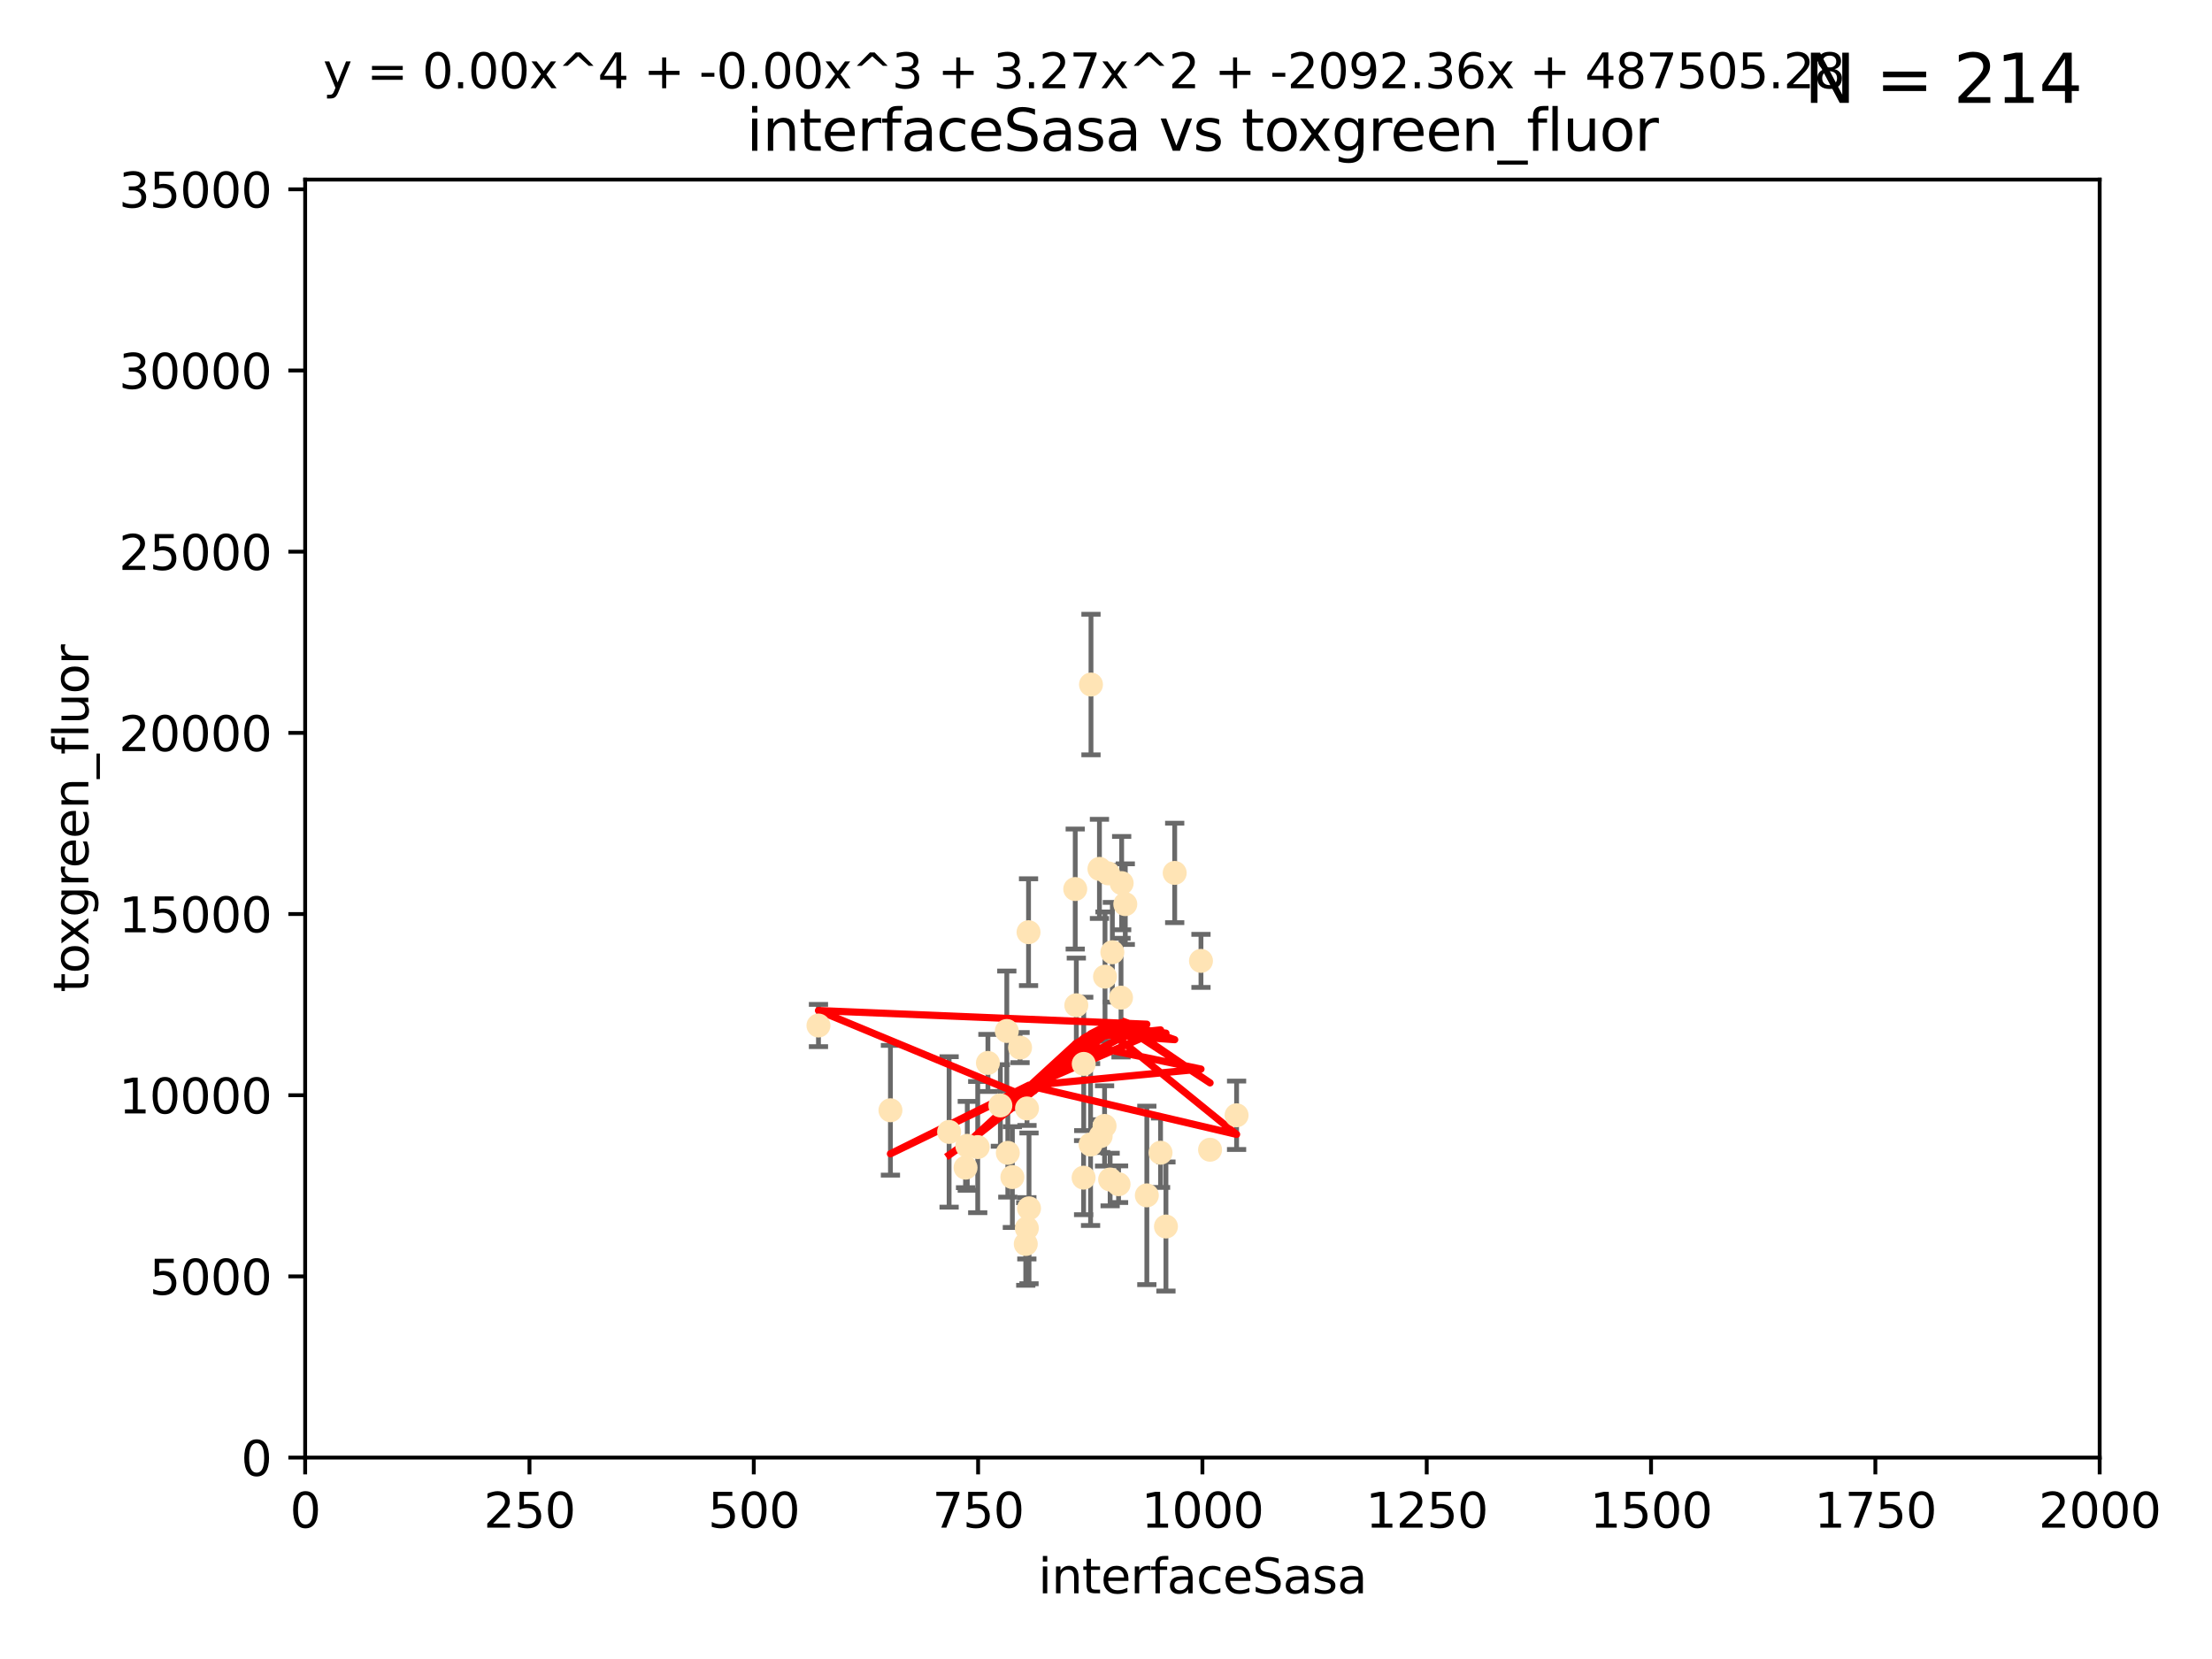 <?xml version="1.0" encoding="utf-8" standalone="no"?>
<!DOCTYPE svg PUBLIC "-//W3C//DTD SVG 1.1//EN"
  "http://www.w3.org/Graphics/SVG/1.1/DTD/svg11.dtd">
<svg xmlns:xlink="http://www.w3.org/1999/xlink" width="460.8pt" height="345.6pt" viewBox="0 0 460.8 345.6" xmlns="http://www.w3.org/2000/svg" version="1.1">
 <defs>
  <style type="text/css">*{stroke-linejoin: round; stroke-linecap: butt}</style>
 </defs>
 <g id="figure_1">
  <g id="patch_1">
   <path d="M 0 345.6 
L 460.8 345.6 
L 460.8 0 
L 0 0 
z
" style="fill: #ffffff"/>
  </g>
  <g id="axes_1">
   <g id="patch_2">
    <path d="M 63.571 303.64 
L 437.4 303.64 
L 437.4 37.411 
L 63.571 37.411 
z
" style="fill: #ffffff"/>
   </g>
   <g id="PathCollection_1">
    <defs>
     <path id="m91af3bd528" d="M 0 1.118 
C 0.297 1.118 0.581 1 0.791 0.791 
C 1 0.581 1.118 0.297 1.118 0 
C 1.118 -0.297 1 -0.581 0.791 -0.791 
C 0.581 -1 0.297 -1.118 0 -1.118 
C -0.297 -1.118 -0.581 -1 -0.791 -0.791 
C -1 -0.581 -1.118 -0.297 -1.118 0 
C -1.118 0.297 -1 0.581 -0.791 0.791 
C -0.581 1 -0.297 1.118 0 1.118 
z
" style="stroke: #ffe4b5"/>
    </defs>
    <g clip-path="url(#p0e7e54310d)">
     <use xlink:href="#m91af3bd528" x="234.418" y="188.351" style="fill: #ffe4b5; stroke: #ffe4b5"/>
     <use xlink:href="#m91af3bd528" x="244.712" y="181.843" style="fill: #ffe4b5; stroke: #ffe4b5"/>
     <use xlink:href="#m91af3bd528" x="227.273" y="142.599" style="fill: #ffe4b5; stroke: #ffe4b5"/>
     <use xlink:href="#m91af3bd528" x="229.035" y="181.005" style="fill: #ffe4b5; stroke: #ffe4b5"/>
     <use xlink:href="#m91af3bd528" x="201.505" y="238.693" style="fill: #ffe4b5; stroke: #ffe4b5"/>
     <use xlink:href="#m91af3bd528" x="224.217" y="209.418" style="fill: #ffe4b5; stroke: #ffe4b5"/>
     <use xlink:href="#m91af3bd528" x="250.185" y="200.169" style="fill: #ffe4b5; stroke: #ffe4b5"/>
     <use xlink:href="#m91af3bd528" x="214.263" y="194.192" style="fill: #ffe4b5; stroke: #ffe4b5"/>
     <use xlink:href="#m91af3bd528" x="257.603" y="232.333" style="fill: #ffe4b5; stroke: #ffe4b5"/>
     <use xlink:href="#m91af3bd528" x="230.103" y="234.551" style="fill: #ffe4b5; stroke: #ffe4b5"/>
     <use xlink:href="#m91af3bd528" x="233.018" y="246.695" style="fill: #ffe4b5; stroke: #ffe4b5"/>
     <use xlink:href="#m91af3bd528" x="252.078" y="239.511" style="fill: #ffe4b5; stroke: #ffe4b5"/>
     <use xlink:href="#m91af3bd528" x="233.663" y="183.971" style="fill: #ffe4b5; stroke: #ffe4b5"/>
     <use xlink:href="#m91af3bd528" x="233.529" y="207.828" style="fill: #ffe4b5; stroke: #ffe4b5"/>
     <use xlink:href="#m91af3bd528" x="201.142" y="243.244" style="fill: #ffe4b5; stroke: #ffe4b5"/>
     <use xlink:href="#m91af3bd528" x="230.194" y="203.455" style="fill: #ffe4b5; stroke: #ffe4b5"/>
     <use xlink:href="#m91af3bd528" x="223.991" y="185.203" style="fill: #ffe4b5; stroke: #ffe4b5"/>
     <use xlink:href="#m91af3bd528" x="231.725" y="198.375" style="fill: #ffe4b5; stroke: #ffe4b5"/>
     <use xlink:href="#m91af3bd528" x="231.261" y="245.717" style="fill: #ffe4b5; stroke: #ffe4b5"/>
     <use xlink:href="#m91af3bd528" x="205.802" y="221.426" style="fill: #ffe4b5; stroke: #ffe4b5"/>
     <use xlink:href="#m91af3bd528" x="208.394" y="230.287" style="fill: #ffe4b5; stroke: #ffe4b5"/>
     <use xlink:href="#m91af3bd528" x="213.91" y="255.869" style="fill: #ffe4b5; stroke: #ffe4b5"/>
     <use xlink:href="#m91af3bd528" x="209.946" y="240.165" style="fill: #ffe4b5; stroke: #ffe4b5"/>
     <use xlink:href="#m91af3bd528" x="210.895" y="245.207" style="fill: #ffe4b5; stroke: #ffe4b5"/>
     <use xlink:href="#m91af3bd528" x="225.761" y="221.632" style="fill: #ffe4b5; stroke: #ffe4b5"/>
     <use xlink:href="#m91af3bd528" x="229.29" y="236.668" style="fill: #ffe4b5; stroke: #ffe4b5"/>
     <use xlink:href="#m91af3bd528" x="225.736" y="245.328" style="fill: #ffe4b5; stroke: #ffe4b5"/>
     <use xlink:href="#m91af3bd528" x="241.762" y="240.133" style="fill: #ffe4b5; stroke: #ffe4b5"/>
     <use xlink:href="#m91af3bd528" x="213.686" y="259.145" style="fill: #ffe4b5; stroke: #ffe4b5"/>
     <use xlink:href="#m91af3bd528" x="185.494" y="231.288" style="fill: #ffe4b5; stroke: #ffe4b5"/>
     <use xlink:href="#m91af3bd528" x="214.363" y="251.723" style="fill: #ffe4b5; stroke: #ffe4b5"/>
     <use xlink:href="#m91af3bd528" x="209.736" y="214.773" style="fill: #ffe4b5; stroke: #ffe4b5"/>
     <use xlink:href="#m91af3bd528" x="213.942" y="230.909" style="fill: #ffe4b5; stroke: #ffe4b5"/>
     <use xlink:href="#m91af3bd528" x="238.906" y="249.018" style="fill: #ffe4b5; stroke: #ffe4b5"/>
     <use xlink:href="#m91af3bd528" x="170.501" y="213.635" style="fill: #ffe4b5; stroke: #ffe4b5"/>
     <use xlink:href="#m91af3bd528" x="212.497" y="218.233" style="fill: #ffe4b5; stroke: #ffe4b5"/>
     <use xlink:href="#m91af3bd528" x="230.837" y="181.932" style="fill: #ffe4b5; stroke: #ffe4b5"/>
     <use xlink:href="#m91af3bd528" x="242.888" y="255.506" style="fill: #ffe4b5; stroke: #ffe4b5"/>
     <use xlink:href="#m91af3bd528" x="227.185" y="238.425" style="fill: #ffe4b5; stroke: #ffe4b5"/>
     <use xlink:href="#m91af3bd528" x="203.677" y="238.955" style="fill: #ffe4b5; stroke: #ffe4b5"/>
     <use xlink:href="#m91af3bd528" x="197.716" y="235.8" style="fill: #ffe4b5; stroke: #ffe4b5"/>
    </g>
   </g>
   <g id="matplotlib.axis_1">
    <g id="xtick_1">
     <g id="line2d_1">
      <defs>
       <path id="m85f1de89e9" d="M 0 0 
L 0 3.5 
" style="stroke: #000000; stroke-width: 0.8"/>
      </defs>
      <g>
       <use xlink:href="#m85f1de89e9" x="63.571" y="303.64" style="stroke: #000000; stroke-width: 0.8"/>
      </g>
     </g>
     <g id="text_1">
      <!-- 0 -->
      <g transform="translate(60.39 318.238)scale(0.1 -0.1)">
       <defs>
        <path id="DejaVuSans-30" d="M 2034 4250 
Q 1547 4250 1301 3770 
Q 1056 3291 1056 2328 
Q 1056 1369 1301 889 
Q 1547 409 2034 409 
Q 2525 409 2770 889 
Q 3016 1369 3016 2328 
Q 3016 3291 2770 3770 
Q 2525 4250 2034 4250 
z
M 2034 4750 
Q 2819 4750 3233 4129 
Q 3647 3509 3647 2328 
Q 3647 1150 3233 529 
Q 2819 -91 2034 -91 
Q 1250 -91 836 529 
Q 422 1150 422 2328 
Q 422 3509 836 4129 
Q 1250 4750 2034 4750 
z
" transform="scale(0.016)"/>
       </defs>
       <use xlink:href="#DejaVuSans-30"/>
      </g>
     </g>
    </g>
    <g id="xtick_2">
     <g id="line2d_2">
      <g>
       <use xlink:href="#m85f1de89e9" x="110.3" y="303.64" style="stroke: #000000; stroke-width: 0.8"/>
      </g>
     </g>
     <g id="text_2">
      <!-- 250 -->
      <g transform="translate(100.756 318.238)scale(0.1 -0.1)">
       <defs>
        <path id="DejaVuSans-32" d="M 1228 531 
L 3431 531 
L 3431 0 
L 469 0 
L 469 531 
Q 828 903 1448 1529 
Q 2069 2156 2228 2338 
Q 2531 2678 2651 2914 
Q 2772 3150 2772 3378 
Q 2772 3750 2511 3984 
Q 2250 4219 1831 4219 
Q 1534 4219 1204 4116 
Q 875 4013 500 3803 
L 500 4441 
Q 881 4594 1212 4672 
Q 1544 4750 1819 4750 
Q 2544 4750 2975 4387 
Q 3406 4025 3406 3419 
Q 3406 3131 3298 2873 
Q 3191 2616 2906 2266 
Q 2828 2175 2409 1742 
Q 1991 1309 1228 531 
z
" transform="scale(0.016)"/>
        <path id="DejaVuSans-35" d="M 691 4666 
L 3169 4666 
L 3169 4134 
L 1269 4134 
L 1269 2991 
Q 1406 3038 1543 3061 
Q 1681 3084 1819 3084 
Q 2600 3084 3056 2656 
Q 3513 2228 3513 1497 
Q 3513 744 3044 326 
Q 2575 -91 1722 -91 
Q 1428 -91 1123 -41 
Q 819 9 494 109 
L 494 744 
Q 775 591 1075 516 
Q 1375 441 1709 441 
Q 2250 441 2565 725 
Q 2881 1009 2881 1497 
Q 2881 1984 2565 2268 
Q 2250 2553 1709 2553 
Q 1456 2553 1204 2497 
Q 953 2441 691 2322 
L 691 4666 
z
" transform="scale(0.016)"/>
       </defs>
       <use xlink:href="#DejaVuSans-32"/>
       <use xlink:href="#DejaVuSans-35" x="63.623"/>
       <use xlink:href="#DejaVuSans-30" x="127.246"/>
      </g>
     </g>
    </g>
    <g id="xtick_3">
     <g id="line2d_3">
      <g>
       <use xlink:href="#m85f1de89e9" x="157.028" y="303.64" style="stroke: #000000; stroke-width: 0.8"/>
      </g>
     </g>
     <g id="text_3">
      <!-- 500 -->
      <g transform="translate(147.485 318.238)scale(0.1 -0.1)">
       <use xlink:href="#DejaVuSans-35"/>
       <use xlink:href="#DejaVuSans-30" x="63.623"/>
       <use xlink:href="#DejaVuSans-30" x="127.246"/>
      </g>
     </g>
    </g>
    <g id="xtick_4">
     <g id="line2d_4">
      <g>
       <use xlink:href="#m85f1de89e9" x="203.757" y="303.64" style="stroke: #000000; stroke-width: 0.8"/>
      </g>
     </g>
     <g id="text_4">
      <!-- 750 -->
      <g transform="translate(194.213 318.238)scale(0.1 -0.1)">
       <defs>
        <path id="DejaVuSans-37" d="M 525 4666 
L 3525 4666 
L 3525 4397 
L 1831 0 
L 1172 0 
L 2766 4134 
L 525 4134 
L 525 4666 
z
" transform="scale(0.016)"/>
       </defs>
       <use xlink:href="#DejaVuSans-37"/>
       <use xlink:href="#DejaVuSans-35" x="63.623"/>
       <use xlink:href="#DejaVuSans-30" x="127.246"/>
      </g>
     </g>
    </g>
    <g id="xtick_5">
     <g id="line2d_5">
      <g>
       <use xlink:href="#m85f1de89e9" x="250.486" y="303.64" style="stroke: #000000; stroke-width: 0.8"/>
      </g>
     </g>
     <g id="text_5">
      <!-- 1000 -->
      <g transform="translate(237.761 318.238)scale(0.1 -0.1)">
       <defs>
        <path id="DejaVuSans-31" d="M 794 531 
L 1825 531 
L 1825 4091 
L 703 3866 
L 703 4441 
L 1819 4666 
L 2450 4666 
L 2450 531 
L 3481 531 
L 3481 0 
L 794 0 
L 794 531 
z
" transform="scale(0.016)"/>
       </defs>
       <use xlink:href="#DejaVuSans-31"/>
       <use xlink:href="#DejaVuSans-30" x="63.623"/>
       <use xlink:href="#DejaVuSans-30" x="127.246"/>
       <use xlink:href="#DejaVuSans-30" x="190.869"/>
      </g>
     </g>
    </g>
    <g id="xtick_6">
     <g id="line2d_6">
      <g>
       <use xlink:href="#m85f1de89e9" x="297.214" y="303.64" style="stroke: #000000; stroke-width: 0.8"/>
      </g>
     </g>
     <g id="text_6">
      <!-- 1250 -->
      <g transform="translate(284.489 318.238)scale(0.1 -0.1)">
       <use xlink:href="#DejaVuSans-31"/>
       <use xlink:href="#DejaVuSans-32" x="63.623"/>
       <use xlink:href="#DejaVuSans-35" x="127.246"/>
       <use xlink:href="#DejaVuSans-30" x="190.869"/>
      </g>
     </g>
    </g>
    <g id="xtick_7">
     <g id="line2d_7">
      <g>
       <use xlink:href="#m85f1de89e9" x="343.943" y="303.64" style="stroke: #000000; stroke-width: 0.8"/>
      </g>
     </g>
     <g id="text_7">
      <!-- 1500 -->
      <g transform="translate(331.218 318.238)scale(0.1 -0.1)">
       <use xlink:href="#DejaVuSans-31"/>
       <use xlink:href="#DejaVuSans-35" x="63.623"/>
       <use xlink:href="#DejaVuSans-30" x="127.246"/>
       <use xlink:href="#DejaVuSans-30" x="190.869"/>
      </g>
     </g>
    </g>
    <g id="xtick_8">
     <g id="line2d_8">
      <g>
       <use xlink:href="#m85f1de89e9" x="390.671" y="303.64" style="stroke: #000000; stroke-width: 0.8"/>
      </g>
     </g>
     <g id="text_8">
      <!-- 1750 -->
      <g transform="translate(377.946 318.238)scale(0.1 -0.1)">
       <use xlink:href="#DejaVuSans-31"/>
       <use xlink:href="#DejaVuSans-37" x="63.623"/>
       <use xlink:href="#DejaVuSans-35" x="127.246"/>
       <use xlink:href="#DejaVuSans-30" x="190.869"/>
      </g>
     </g>
    </g>
    <g id="xtick_9">
     <g id="line2d_9">
      <g>
       <use xlink:href="#m85f1de89e9" x="437.4" y="303.64" style="stroke: #000000; stroke-width: 0.8"/>
      </g>
     </g>
     <g id="text_9">
      <!-- 2000 -->
      <g transform="translate(424.675 318.238)scale(0.1 -0.1)">
       <use xlink:href="#DejaVuSans-32"/>
       <use xlink:href="#DejaVuSans-30" x="63.623"/>
       <use xlink:href="#DejaVuSans-30" x="127.246"/>
       <use xlink:href="#DejaVuSans-30" x="190.869"/>
      </g>
     </g>
    </g>
    <g id="text_10">
     <!-- interfaceSasa -->
     <g transform="translate(216.279 331.917)scale(0.1 -0.1)">
      <defs>
       <path id="DejaVuSans-69" d="M 603 3500 
L 1178 3500 
L 1178 0 
L 603 0 
L 603 3500 
z
M 603 4863 
L 1178 4863 
L 1178 4134 
L 603 4134 
L 603 4863 
z
" transform="scale(0.016)"/>
       <path id="DejaVuSans-6e" d="M 3513 2113 
L 3513 0 
L 2938 0 
L 2938 2094 
Q 2938 2591 2744 2837 
Q 2550 3084 2163 3084 
Q 1697 3084 1428 2787 
Q 1159 2491 1159 1978 
L 1159 0 
L 581 0 
L 581 3500 
L 1159 3500 
L 1159 2956 
Q 1366 3272 1645 3428 
Q 1925 3584 2291 3584 
Q 2894 3584 3203 3211 
Q 3513 2838 3513 2113 
z
" transform="scale(0.016)"/>
       <path id="DejaVuSans-74" d="M 1172 4494 
L 1172 3500 
L 2356 3500 
L 2356 3053 
L 1172 3053 
L 1172 1153 
Q 1172 725 1289 603 
Q 1406 481 1766 481 
L 2356 481 
L 2356 0 
L 1766 0 
Q 1100 0 847 248 
Q 594 497 594 1153 
L 594 3053 
L 172 3053 
L 172 3500 
L 594 3500 
L 594 4494 
L 1172 4494 
z
" transform="scale(0.016)"/>
       <path id="DejaVuSans-65" d="M 3597 1894 
L 3597 1613 
L 953 1613 
Q 991 1019 1311 708 
Q 1631 397 2203 397 
Q 2534 397 2845 478 
Q 3156 559 3463 722 
L 3463 178 
Q 3153 47 2828 -22 
Q 2503 -91 2169 -91 
Q 1331 -91 842 396 
Q 353 884 353 1716 
Q 353 2575 817 3079 
Q 1281 3584 2069 3584 
Q 2775 3584 3186 3129 
Q 3597 2675 3597 1894 
z
M 3022 2063 
Q 3016 2534 2758 2815 
Q 2500 3097 2075 3097 
Q 1594 3097 1305 2825 
Q 1016 2553 972 2059 
L 3022 2063 
z
" transform="scale(0.016)"/>
       <path id="DejaVuSans-72" d="M 2631 2963 
Q 2534 3019 2420 3045 
Q 2306 3072 2169 3072 
Q 1681 3072 1420 2755 
Q 1159 2438 1159 1844 
L 1159 0 
L 581 0 
L 581 3500 
L 1159 3500 
L 1159 2956 
Q 1341 3275 1631 3429 
Q 1922 3584 2338 3584 
Q 2397 3584 2469 3576 
Q 2541 3569 2628 3553 
L 2631 2963 
z
" transform="scale(0.016)"/>
       <path id="DejaVuSans-66" d="M 2375 4863 
L 2375 4384 
L 1825 4384 
Q 1516 4384 1395 4259 
Q 1275 4134 1275 3809 
L 1275 3500 
L 2222 3500 
L 2222 3053 
L 1275 3053 
L 1275 0 
L 697 0 
L 697 3053 
L 147 3053 
L 147 3500 
L 697 3500 
L 697 3744 
Q 697 4328 969 4595 
Q 1241 4863 1831 4863 
L 2375 4863 
z
" transform="scale(0.016)"/>
       <path id="DejaVuSans-61" d="M 2194 1759 
Q 1497 1759 1228 1600 
Q 959 1441 959 1056 
Q 959 750 1161 570 
Q 1363 391 1709 391 
Q 2188 391 2477 730 
Q 2766 1069 2766 1631 
L 2766 1759 
L 2194 1759 
z
M 3341 1997 
L 3341 0 
L 2766 0 
L 2766 531 
Q 2569 213 2275 61 
Q 1981 -91 1556 -91 
Q 1019 -91 701 211 
Q 384 513 384 1019 
Q 384 1609 779 1909 
Q 1175 2209 1959 2209 
L 2766 2209 
L 2766 2266 
Q 2766 2663 2505 2880 
Q 2244 3097 1772 3097 
Q 1472 3097 1187 3025 
Q 903 2953 641 2809 
L 641 3341 
Q 956 3463 1253 3523 
Q 1550 3584 1831 3584 
Q 2591 3584 2966 3190 
Q 3341 2797 3341 1997 
z
" transform="scale(0.016)"/>
       <path id="DejaVuSans-63" d="M 3122 3366 
L 3122 2828 
Q 2878 2963 2633 3030 
Q 2388 3097 2138 3097 
Q 1578 3097 1268 2742 
Q 959 2388 959 1747 
Q 959 1106 1268 751 
Q 1578 397 2138 397 
Q 2388 397 2633 464 
Q 2878 531 3122 666 
L 3122 134 
Q 2881 22 2623 -34 
Q 2366 -91 2075 -91 
Q 1284 -91 818 406 
Q 353 903 353 1747 
Q 353 2603 823 3093 
Q 1294 3584 2113 3584 
Q 2378 3584 2631 3529 
Q 2884 3475 3122 3366 
z
" transform="scale(0.016)"/>
       <path id="DejaVuSans-53" d="M 3425 4513 
L 3425 3897 
Q 3066 4069 2747 4153 
Q 2428 4238 2131 4238 
Q 1616 4238 1336 4038 
Q 1056 3838 1056 3469 
Q 1056 3159 1242 3001 
Q 1428 2844 1947 2747 
L 2328 2669 
Q 3034 2534 3370 2195 
Q 3706 1856 3706 1288 
Q 3706 609 3251 259 
Q 2797 -91 1919 -91 
Q 1588 -91 1214 -16 
Q 841 59 441 206 
L 441 856 
Q 825 641 1194 531 
Q 1563 422 1919 422 
Q 2459 422 2753 634 
Q 3047 847 3047 1241 
Q 3047 1584 2836 1778 
Q 2625 1972 2144 2069 
L 1759 2144 
Q 1053 2284 737 2584 
Q 422 2884 422 3419 
Q 422 4038 858 4394 
Q 1294 4750 2059 4750 
Q 2388 4750 2728 4690 
Q 3069 4631 3425 4513 
z
" transform="scale(0.016)"/>
       <path id="DejaVuSans-73" d="M 2834 3397 
L 2834 2853 
Q 2591 2978 2328 3040 
Q 2066 3103 1784 3103 
Q 1356 3103 1142 2972 
Q 928 2841 928 2578 
Q 928 2378 1081 2264 
Q 1234 2150 1697 2047 
L 1894 2003 
Q 2506 1872 2764 1633 
Q 3022 1394 3022 966 
Q 3022 478 2636 193 
Q 2250 -91 1575 -91 
Q 1294 -91 989 -36 
Q 684 19 347 128 
L 347 722 
Q 666 556 975 473 
Q 1284 391 1588 391 
Q 1994 391 2212 530 
Q 2431 669 2431 922 
Q 2431 1156 2273 1281 
Q 2116 1406 1581 1522 
L 1381 1569 
Q 847 1681 609 1914 
Q 372 2147 372 2553 
Q 372 3047 722 3315 
Q 1072 3584 1716 3584 
Q 2034 3584 2315 3537 
Q 2597 3491 2834 3397 
z
" transform="scale(0.016)"/>
      </defs>
      <use xlink:href="#DejaVuSans-69"/>
      <use xlink:href="#DejaVuSans-6e" x="27.783"/>
      <use xlink:href="#DejaVuSans-74" x="91.162"/>
      <use xlink:href="#DejaVuSans-65" x="130.371"/>
      <use xlink:href="#DejaVuSans-72" x="191.895"/>
      <use xlink:href="#DejaVuSans-66" x="233.008"/>
      <use xlink:href="#DejaVuSans-61" x="268.213"/>
      <use xlink:href="#DejaVuSans-63" x="329.492"/>
      <use xlink:href="#DejaVuSans-65" x="384.473"/>
      <use xlink:href="#DejaVuSans-53" x="445.996"/>
      <use xlink:href="#DejaVuSans-61" x="509.473"/>
      <use xlink:href="#DejaVuSans-73" x="570.752"/>
      <use xlink:href="#DejaVuSans-61" x="622.852"/>
     </g>
    </g>
   </g>
   <g id="matplotlib.axis_2">
    <g id="ytick_1">
     <g id="line2d_10">
      <defs>
       <path id="m13706417ac" d="M 0 0 
L -3.5 0 
" style="stroke: #000000; stroke-width: 0.8"/>
      </defs>
      <g>
       <use xlink:href="#m13706417ac" x="63.571" y="303.64" style="stroke: #000000; stroke-width: 0.8"/>
      </g>
     </g>
     <g id="text_11">
      <!-- 0 -->
      <g transform="translate(50.209 307.439)scale(0.1 -0.1)">
       <use xlink:href="#DejaVuSans-30"/>
      </g>
     </g>
    </g>
    <g id="ytick_2">
     <g id="line2d_11">
      <g>
       <use xlink:href="#m13706417ac" x="63.571" y="265.897" style="stroke: #000000; stroke-width: 0.8"/>
      </g>
     </g>
     <g id="text_12">
      <!-- 5000 -->
      <g transform="translate(31.121 269.696)scale(0.1 -0.1)">
       <use xlink:href="#DejaVuSans-35"/>
       <use xlink:href="#DejaVuSans-30" x="63.623"/>
       <use xlink:href="#DejaVuSans-30" x="127.246"/>
       <use xlink:href="#DejaVuSans-30" x="190.869"/>
      </g>
     </g>
    </g>
    <g id="ytick_3">
     <g id="line2d_12">
      <g>
       <use xlink:href="#m13706417ac" x="63.571" y="228.154" style="stroke: #000000; stroke-width: 0.8"/>
      </g>
     </g>
     <g id="text_13">
      <!-- 10000 -->
      <g transform="translate(24.759 231.953)scale(0.1 -0.1)">
       <use xlink:href="#DejaVuSans-31"/>
       <use xlink:href="#DejaVuSans-30" x="63.623"/>
       <use xlink:href="#DejaVuSans-30" x="127.246"/>
       <use xlink:href="#DejaVuSans-30" x="190.869"/>
       <use xlink:href="#DejaVuSans-30" x="254.492"/>
      </g>
     </g>
    </g>
    <g id="ytick_4">
     <g id="line2d_13">
      <g>
       <use xlink:href="#m13706417ac" x="63.571" y="190.411" style="stroke: #000000; stroke-width: 0.8"/>
      </g>
     </g>
     <g id="text_14">
      <!-- 15000 -->
      <g transform="translate(24.759 194.21)scale(0.1 -0.1)">
       <use xlink:href="#DejaVuSans-31"/>
       <use xlink:href="#DejaVuSans-35" x="63.623"/>
       <use xlink:href="#DejaVuSans-30" x="127.246"/>
       <use xlink:href="#DejaVuSans-30" x="190.869"/>
       <use xlink:href="#DejaVuSans-30" x="254.492"/>
      </g>
     </g>
    </g>
    <g id="ytick_5">
     <g id="line2d_14">
      <g>
       <use xlink:href="#m13706417ac" x="63.571" y="152.668" style="stroke: #000000; stroke-width: 0.8"/>
      </g>
     </g>
     <g id="text_15">
      <!-- 20000 -->
      <g transform="translate(24.759 156.467)scale(0.1 -0.1)">
       <use xlink:href="#DejaVuSans-32"/>
       <use xlink:href="#DejaVuSans-30" x="63.623"/>
       <use xlink:href="#DejaVuSans-30" x="127.246"/>
       <use xlink:href="#DejaVuSans-30" x="190.869"/>
       <use xlink:href="#DejaVuSans-30" x="254.492"/>
      </g>
     </g>
    </g>
    <g id="ytick_6">
     <g id="line2d_15">
      <g>
       <use xlink:href="#m13706417ac" x="63.571" y="114.925" style="stroke: #000000; stroke-width: 0.8"/>
      </g>
     </g>
     <g id="text_16">
      <!-- 25000 -->
      <g transform="translate(24.759 118.724)scale(0.1 -0.1)">
       <use xlink:href="#DejaVuSans-32"/>
       <use xlink:href="#DejaVuSans-35" x="63.623"/>
       <use xlink:href="#DejaVuSans-30" x="127.246"/>
       <use xlink:href="#DejaVuSans-30" x="190.869"/>
       <use xlink:href="#DejaVuSans-30" x="254.492"/>
      </g>
     </g>
    </g>
    <g id="ytick_7">
     <g id="line2d_16">
      <g>
       <use xlink:href="#m13706417ac" x="63.571" y="77.181" style="stroke: #000000; stroke-width: 0.8"/>
      </g>
     </g>
     <g id="text_17">
      <!-- 30000 -->
      <g transform="translate(24.759 80.981)scale(0.1 -0.1)">
       <defs>
        <path id="DejaVuSans-33" d="M 2597 2516 
Q 3050 2419 3304 2112 
Q 3559 1806 3559 1356 
Q 3559 666 3084 287 
Q 2609 -91 1734 -91 
Q 1441 -91 1130 -33 
Q 819 25 488 141 
L 488 750 
Q 750 597 1062 519 
Q 1375 441 1716 441 
Q 2309 441 2620 675 
Q 2931 909 2931 1356 
Q 2931 1769 2642 2001 
Q 2353 2234 1838 2234 
L 1294 2234 
L 1294 2753 
L 1863 2753 
Q 2328 2753 2575 2939 
Q 2822 3125 2822 3475 
Q 2822 3834 2567 4026 
Q 2313 4219 1838 4219 
Q 1578 4219 1281 4162 
Q 984 4106 628 3988 
L 628 4550 
Q 988 4650 1302 4700 
Q 1616 4750 1894 4750 
Q 2613 4750 3031 4423 
Q 3450 4097 3450 3541 
Q 3450 3153 3228 2886 
Q 3006 2619 2597 2516 
z
" transform="scale(0.016)"/>
       </defs>
       <use xlink:href="#DejaVuSans-33"/>
       <use xlink:href="#DejaVuSans-30" x="63.623"/>
       <use xlink:href="#DejaVuSans-30" x="127.246"/>
       <use xlink:href="#DejaVuSans-30" x="190.869"/>
       <use xlink:href="#DejaVuSans-30" x="254.492"/>
      </g>
     </g>
    </g>
    <g id="ytick_8">
     <g id="line2d_17">
      <g>
       <use xlink:href="#m13706417ac" x="63.571" y="39.438" style="stroke: #000000; stroke-width: 0.8"/>
      </g>
     </g>
     <g id="text_18">
      <!-- 35000 -->
      <g transform="translate(24.759 43.238)scale(0.1 -0.1)">
       <use xlink:href="#DejaVuSans-33"/>
       <use xlink:href="#DejaVuSans-35" x="63.623"/>
       <use xlink:href="#DejaVuSans-30" x="127.246"/>
       <use xlink:href="#DejaVuSans-30" x="190.869"/>
       <use xlink:href="#DejaVuSans-30" x="254.492"/>
      </g>
     </g>
    </g>
    <g id="text_19">
     <!-- toxgreen_fluor -->
     <g transform="translate(18.401 206.72)rotate(-90)scale(0.1 -0.1)">
      <defs>
       <path id="DejaVuSans-6f" d="M 1959 3097 
Q 1497 3097 1228 2736 
Q 959 2375 959 1747 
Q 959 1119 1226 758 
Q 1494 397 1959 397 
Q 2419 397 2687 759 
Q 2956 1122 2956 1747 
Q 2956 2369 2687 2733 
Q 2419 3097 1959 3097 
z
M 1959 3584 
Q 2709 3584 3137 3096 
Q 3566 2609 3566 1747 
Q 3566 888 3137 398 
Q 2709 -91 1959 -91 
Q 1206 -91 779 398 
Q 353 888 353 1747 
Q 353 2609 779 3096 
Q 1206 3584 1959 3584 
z
" transform="scale(0.016)"/>
       <path id="DejaVuSans-78" d="M 3513 3500 
L 2247 1797 
L 3578 0 
L 2900 0 
L 1881 1375 
L 863 0 
L 184 0 
L 1544 1831 
L 300 3500 
L 978 3500 
L 1906 2253 
L 2834 3500 
L 3513 3500 
z
" transform="scale(0.016)"/>
       <path id="DejaVuSans-67" d="M 2906 1791 
Q 2906 2416 2648 2759 
Q 2391 3103 1925 3103 
Q 1463 3103 1205 2759 
Q 947 2416 947 1791 
Q 947 1169 1205 825 
Q 1463 481 1925 481 
Q 2391 481 2648 825 
Q 2906 1169 2906 1791 
z
M 3481 434 
Q 3481 -459 3084 -895 
Q 2688 -1331 1869 -1331 
Q 1566 -1331 1297 -1286 
Q 1028 -1241 775 -1147 
L 775 -588 
Q 1028 -725 1275 -790 
Q 1522 -856 1778 -856 
Q 2344 -856 2625 -561 
Q 2906 -266 2906 331 
L 2906 616 
Q 2728 306 2450 153 
Q 2172 0 1784 0 
Q 1141 0 747 490 
Q 353 981 353 1791 
Q 353 2603 747 3093 
Q 1141 3584 1784 3584 
Q 2172 3584 2450 3431 
Q 2728 3278 2906 2969 
L 2906 3500 
L 3481 3500 
L 3481 434 
z
" transform="scale(0.016)"/>
       <path id="DejaVuSans-5f" d="M 3263 -1063 
L 3263 -1509 
L -63 -1509 
L -63 -1063 
L 3263 -1063 
z
" transform="scale(0.016)"/>
       <path id="DejaVuSans-6c" d="M 603 4863 
L 1178 4863 
L 1178 0 
L 603 0 
L 603 4863 
z
" transform="scale(0.016)"/>
       <path id="DejaVuSans-75" d="M 544 1381 
L 544 3500 
L 1119 3500 
L 1119 1403 
Q 1119 906 1312 657 
Q 1506 409 1894 409 
Q 2359 409 2629 706 
Q 2900 1003 2900 1516 
L 2900 3500 
L 3475 3500 
L 3475 0 
L 2900 0 
L 2900 538 
Q 2691 219 2414 64 
Q 2138 -91 1772 -91 
Q 1169 -91 856 284 
Q 544 659 544 1381 
z
M 1991 3584 
L 1991 3584 
z
" transform="scale(0.016)"/>
      </defs>
      <use xlink:href="#DejaVuSans-74"/>
      <use xlink:href="#DejaVuSans-6f" x="39.209"/>
      <use xlink:href="#DejaVuSans-78" x="97.266"/>
      <use xlink:href="#DejaVuSans-67" x="156.445"/>
      <use xlink:href="#DejaVuSans-72" x="219.922"/>
      <use xlink:href="#DejaVuSans-65" x="258.785"/>
      <use xlink:href="#DejaVuSans-65" x="320.309"/>
      <use xlink:href="#DejaVuSans-6e" x="381.832"/>
      <use xlink:href="#DejaVuSans-5f" x="445.211"/>
      <use xlink:href="#DejaVuSans-66" x="495.211"/>
      <use xlink:href="#DejaVuSans-6c" x="530.416"/>
      <use xlink:href="#DejaVuSans-75" x="558.199"/>
      <use xlink:href="#DejaVuSans-6f" x="621.578"/>
      <use xlink:href="#DejaVuSans-72" x="682.76"/>
     </g>
    </g>
   </g>
   <g id="LineCollection_1">
    <path d="M 234.418 196.752 
L 234.418 179.949 
" clip-path="url(#p0e7e54310d)" style="fill: none; stroke: #696969"/>
    <path d="M 244.712 192.201 
L 244.712 171.484 
" clip-path="url(#p0e7e54310d)" style="fill: none; stroke: #696969"/>
    <path d="M 227.273 157.242 
L 227.273 127.957 
" clip-path="url(#p0e7e54310d)" style="fill: none; stroke: #696969"/>
    <path d="M 229.035 191.334 
L 229.035 170.675 
" clip-path="url(#p0e7e54310d)" style="fill: none; stroke: #696969"/>
    <path d="M 201.505 247.946 
L 201.505 229.44 
" clip-path="url(#p0e7e54310d)" style="fill: none; stroke: #696969"/>
    <path d="M 224.217 219.25 
L 224.217 199.587 
" clip-path="url(#p0e7e54310d)" style="fill: none; stroke: #696969"/>
    <path d="M 250.185 205.695 
L 250.185 194.642 
" clip-path="url(#p0e7e54310d)" style="fill: none; stroke: #696969"/>
    <path d="M 214.263 205.318 
L 214.263 183.065 
" clip-path="url(#p0e7e54310d)" style="fill: none; stroke: #696969"/>
    <path d="M 257.603 239.456 
L 257.603 225.21 
" clip-path="url(#p0e7e54310d)" style="fill: none; stroke: #696969"/>
    <path d="M 230.103 242.909 
L 230.103 226.193 
" clip-path="url(#p0e7e54310d)" style="fill: none; stroke: #696969"/>
    <path d="M 233.018 250.509 
L 233.018 242.881 
" clip-path="url(#p0e7e54310d)" style="fill: none; stroke: #696969"/>
    <path d="M 252.078 239.932 
L 252.078 239.091 
" clip-path="url(#p0e7e54310d)" style="fill: none; stroke: #696969"/>
    <path d="M 233.663 193.689 
L 233.663 174.254 
" clip-path="url(#p0e7e54310d)" style="fill: none; stroke: #696969"/>
    <path d="M 233.529 220.196 
L 233.529 195.46 
" clip-path="url(#p0e7e54310d)" style="fill: none; stroke: #696969"/>
    <path d="M 201.142 247.41 
L 201.142 239.079 
" clip-path="url(#p0e7e54310d)" style="fill: none; stroke: #696969"/>
    <path d="M 230.194 216.927 
L 230.194 189.982 
" clip-path="url(#p0e7e54310d)" style="fill: none; stroke: #696969"/>
    <path d="M 223.991 197.701 
L 223.991 172.706 
" clip-path="url(#p0e7e54310d)" style="fill: none; stroke: #696969"/>
    <path d="M 231.725 208.757 
L 231.725 187.992 
" clip-path="url(#p0e7e54310d)" style="fill: none; stroke: #696969"/>
    <path d="M 231.261 251.194 
L 231.261 240.24 
" clip-path="url(#p0e7e54310d)" style="fill: none; stroke: #696969"/>
    <path d="M 205.802 227.368 
L 205.802 215.484 
" clip-path="url(#p0e7e54310d)" style="fill: none; stroke: #696969"/>
    <path d="M 208.394 238.782 
L 208.394 221.793 
" clip-path="url(#p0e7e54310d)" style="fill: none; stroke: #696969"/>
    <path d="M 213.91 262.262 
L 213.91 249.477 
" clip-path="url(#p0e7e54310d)" style="fill: none; stroke: #696969"/>
    <path d="M 209.946 249.376 
L 209.946 230.955 
" clip-path="url(#p0e7e54310d)" style="fill: none; stroke: #696969"/>
    <path d="M 210.895 255.702 
L 210.895 234.711 
" clip-path="url(#p0e7e54310d)" style="fill: none; stroke: #696969"/>
    <path d="M 225.761 235.523 
L 225.761 207.742 
" clip-path="url(#p0e7e54310d)" style="fill: none; stroke: #696969"/>
    <path d="M 229.29 240.079 
L 229.29 233.256 
" clip-path="url(#p0e7e54310d)" style="fill: none; stroke: #696969"/>
    <path d="M 225.736 253.044 
L 225.736 237.611 
" clip-path="url(#p0e7e54310d)" style="fill: none; stroke: #696969"/>
    <path d="M 241.762 247.36 
L 241.762 232.905 
" clip-path="url(#p0e7e54310d)" style="fill: none; stroke: #696969"/>
    <path d="M 213.686 267.749 
L 213.686 250.541 
" clip-path="url(#p0e7e54310d)" style="fill: none; stroke: #696969"/>
    <path d="M 185.494 244.802 
L 185.494 217.774 
" clip-path="url(#p0e7e54310d)" style="fill: none; stroke: #696969"/>
    <path d="M 214.363 267.424 
L 214.363 236.021 
" clip-path="url(#p0e7e54310d)" style="fill: none; stroke: #696969"/>
    <path d="M 209.736 227.262 
L 209.736 202.285 
" clip-path="url(#p0e7e54310d)" style="fill: none; stroke: #696969"/>
    <path d="M 213.942 234.453 
L 213.942 227.366 
" clip-path="url(#p0e7e54310d)" style="fill: none; stroke: #696969"/>
    <path d="M 238.906 267.609 
L 238.906 230.427 
" clip-path="url(#p0e7e54310d)" style="fill: none; stroke: #696969"/>
    <path d="M 170.501 218.032 
L 170.501 209.238 
" clip-path="url(#p0e7e54310d)" style="fill: none; stroke: #696969"/>
    <path d="M 212.497 221.368 
L 212.497 215.099 
" clip-path="url(#p0e7e54310d)" style="fill: none; stroke: #696969"/>
    <path d="M 230.837 183.595 
L 230.837 180.268 
" clip-path="url(#p0e7e54310d)" style="fill: none; stroke: #696969"/>
    <path d="M 242.888 268.949 
L 242.888 242.062 
" clip-path="url(#p0e7e54310d)" style="fill: none; stroke: #696969"/>
    <path d="M 227.185 255.286 
L 227.185 221.564 
" clip-path="url(#p0e7e54310d)" style="fill: none; stroke: #696969"/>
    <path d="M 203.677 252.619 
L 203.677 225.291 
" clip-path="url(#p0e7e54310d)" style="fill: none; stroke: #696969"/>
    <path d="M 197.716 251.47 
L 197.716 220.13 
" clip-path="url(#p0e7e54310d)" style="fill: none; stroke: #696969"/>
   </g>
   <g id="line2d_18">
    <defs>
     <path id="m56a5120c74" d="M 2 0 
L -2 -0 
" style="stroke: #696969"/>
    </defs>
    <g clip-path="url(#p0e7e54310d)">
     <use xlink:href="#m56a5120c74" x="234.418" y="196.752" style="fill: #696969; stroke: #696969"/>
     <use xlink:href="#m56a5120c74" x="244.712" y="192.201" style="fill: #696969; stroke: #696969"/>
     <use xlink:href="#m56a5120c74" x="227.273" y="157.242" style="fill: #696969; stroke: #696969"/>
     <use xlink:href="#m56a5120c74" x="229.035" y="191.334" style="fill: #696969; stroke: #696969"/>
     <use xlink:href="#m56a5120c74" x="201.505" y="247.946" style="fill: #696969; stroke: #696969"/>
     <use xlink:href="#m56a5120c74" x="224.217" y="219.25" style="fill: #696969; stroke: #696969"/>
     <use xlink:href="#m56a5120c74" x="250.185" y="205.695" style="fill: #696969; stroke: #696969"/>
     <use xlink:href="#m56a5120c74" x="214.263" y="205.318" style="fill: #696969; stroke: #696969"/>
     <use xlink:href="#m56a5120c74" x="257.603" y="239.456" style="fill: #696969; stroke: #696969"/>
     <use xlink:href="#m56a5120c74" x="230.103" y="242.909" style="fill: #696969; stroke: #696969"/>
     <use xlink:href="#m56a5120c74" x="233.018" y="250.509" style="fill: #696969; stroke: #696969"/>
     <use xlink:href="#m56a5120c74" x="252.078" y="239.932" style="fill: #696969; stroke: #696969"/>
     <use xlink:href="#m56a5120c74" x="233.663" y="193.689" style="fill: #696969; stroke: #696969"/>
     <use xlink:href="#m56a5120c74" x="233.529" y="220.196" style="fill: #696969; stroke: #696969"/>
     <use xlink:href="#m56a5120c74" x="201.142" y="247.41" style="fill: #696969; stroke: #696969"/>
     <use xlink:href="#m56a5120c74" x="230.194" y="216.927" style="fill: #696969; stroke: #696969"/>
     <use xlink:href="#m56a5120c74" x="223.991" y="197.701" style="fill: #696969; stroke: #696969"/>
     <use xlink:href="#m56a5120c74" x="231.725" y="208.757" style="fill: #696969; stroke: #696969"/>
     <use xlink:href="#m56a5120c74" x="231.261" y="251.194" style="fill: #696969; stroke: #696969"/>
     <use xlink:href="#m56a5120c74" x="205.802" y="227.368" style="fill: #696969; stroke: #696969"/>
     <use xlink:href="#m56a5120c74" x="208.394" y="238.782" style="fill: #696969; stroke: #696969"/>
     <use xlink:href="#m56a5120c74" x="213.91" y="262.262" style="fill: #696969; stroke: #696969"/>
     <use xlink:href="#m56a5120c74" x="209.946" y="249.376" style="fill: #696969; stroke: #696969"/>
     <use xlink:href="#m56a5120c74" x="210.895" y="255.702" style="fill: #696969; stroke: #696969"/>
     <use xlink:href="#m56a5120c74" x="225.761" y="235.523" style="fill: #696969; stroke: #696969"/>
     <use xlink:href="#m56a5120c74" x="229.29" y="240.079" style="fill: #696969; stroke: #696969"/>
     <use xlink:href="#m56a5120c74" x="225.736" y="253.044" style="fill: #696969; stroke: #696969"/>
     <use xlink:href="#m56a5120c74" x="241.762" y="247.36" style="fill: #696969; stroke: #696969"/>
     <use xlink:href="#m56a5120c74" x="213.686" y="267.749" style="fill: #696969; stroke: #696969"/>
     <use xlink:href="#m56a5120c74" x="185.494" y="244.802" style="fill: #696969; stroke: #696969"/>
     <use xlink:href="#m56a5120c74" x="214.363" y="267.424" style="fill: #696969; stroke: #696969"/>
     <use xlink:href="#m56a5120c74" x="209.736" y="227.262" style="fill: #696969; stroke: #696969"/>
     <use xlink:href="#m56a5120c74" x="213.942" y="234.453" style="fill: #696969; stroke: #696969"/>
     <use xlink:href="#m56a5120c74" x="238.906" y="267.609" style="fill: #696969; stroke: #696969"/>
     <use xlink:href="#m56a5120c74" x="170.501" y="218.032" style="fill: #696969; stroke: #696969"/>
     <use xlink:href="#m56a5120c74" x="212.497" y="221.368" style="fill: #696969; stroke: #696969"/>
     <use xlink:href="#m56a5120c74" x="230.837" y="183.595" style="fill: #696969; stroke: #696969"/>
     <use xlink:href="#m56a5120c74" x="242.888" y="268.949" style="fill: #696969; stroke: #696969"/>
     <use xlink:href="#m56a5120c74" x="227.185" y="255.286" style="fill: #696969; stroke: #696969"/>
     <use xlink:href="#m56a5120c74" x="203.677" y="252.619" style="fill: #696969; stroke: #696969"/>
     <use xlink:href="#m56a5120c74" x="197.716" y="251.47" style="fill: #696969; stroke: #696969"/>
    </g>
   </g>
   <g id="line2d_19">
    <g clip-path="url(#p0e7e54310d)">
     <use xlink:href="#m56a5120c74" x="234.418" y="179.949" style="fill: #696969; stroke: #696969"/>
     <use xlink:href="#m56a5120c74" x="244.712" y="171.484" style="fill: #696969; stroke: #696969"/>
     <use xlink:href="#m56a5120c74" x="227.273" y="127.957" style="fill: #696969; stroke: #696969"/>
     <use xlink:href="#m56a5120c74" x="229.035" y="170.675" style="fill: #696969; stroke: #696969"/>
     <use xlink:href="#m56a5120c74" x="201.505" y="229.44" style="fill: #696969; stroke: #696969"/>
     <use xlink:href="#m56a5120c74" x="224.217" y="199.587" style="fill: #696969; stroke: #696969"/>
     <use xlink:href="#m56a5120c74" x="250.185" y="194.642" style="fill: #696969; stroke: #696969"/>
     <use xlink:href="#m56a5120c74" x="214.263" y="183.065" style="fill: #696969; stroke: #696969"/>
     <use xlink:href="#m56a5120c74" x="257.603" y="225.21" style="fill: #696969; stroke: #696969"/>
     <use xlink:href="#m56a5120c74" x="230.103" y="226.193" style="fill: #696969; stroke: #696969"/>
     <use xlink:href="#m56a5120c74" x="233.018" y="242.881" style="fill: #696969; stroke: #696969"/>
     <use xlink:href="#m56a5120c74" x="252.078" y="239.091" style="fill: #696969; stroke: #696969"/>
     <use xlink:href="#m56a5120c74" x="233.663" y="174.254" style="fill: #696969; stroke: #696969"/>
     <use xlink:href="#m56a5120c74" x="233.529" y="195.46" style="fill: #696969; stroke: #696969"/>
     <use xlink:href="#m56a5120c74" x="201.142" y="239.079" style="fill: #696969; stroke: #696969"/>
     <use xlink:href="#m56a5120c74" x="230.194" y="189.982" style="fill: #696969; stroke: #696969"/>
     <use xlink:href="#m56a5120c74" x="223.991" y="172.706" style="fill: #696969; stroke: #696969"/>
     <use xlink:href="#m56a5120c74" x="231.725" y="187.992" style="fill: #696969; stroke: #696969"/>
     <use xlink:href="#m56a5120c74" x="231.261" y="240.24" style="fill: #696969; stroke: #696969"/>
     <use xlink:href="#m56a5120c74" x="205.802" y="215.484" style="fill: #696969; stroke: #696969"/>
     <use xlink:href="#m56a5120c74" x="208.394" y="221.793" style="fill: #696969; stroke: #696969"/>
     <use xlink:href="#m56a5120c74" x="213.91" y="249.477" style="fill: #696969; stroke: #696969"/>
     <use xlink:href="#m56a5120c74" x="209.946" y="230.955" style="fill: #696969; stroke: #696969"/>
     <use xlink:href="#m56a5120c74" x="210.895" y="234.711" style="fill: #696969; stroke: #696969"/>
     <use xlink:href="#m56a5120c74" x="225.761" y="207.742" style="fill: #696969; stroke: #696969"/>
     <use xlink:href="#m56a5120c74" x="229.29" y="233.256" style="fill: #696969; stroke: #696969"/>
     <use xlink:href="#m56a5120c74" x="225.736" y="237.611" style="fill: #696969; stroke: #696969"/>
     <use xlink:href="#m56a5120c74" x="241.762" y="232.905" style="fill: #696969; stroke: #696969"/>
     <use xlink:href="#m56a5120c74" x="213.686" y="250.541" style="fill: #696969; stroke: #696969"/>
     <use xlink:href="#m56a5120c74" x="185.494" y="217.774" style="fill: #696969; stroke: #696969"/>
     <use xlink:href="#m56a5120c74" x="214.363" y="236.021" style="fill: #696969; stroke: #696969"/>
     <use xlink:href="#m56a5120c74" x="209.736" y="202.285" style="fill: #696969; stroke: #696969"/>
     <use xlink:href="#m56a5120c74" x="213.942" y="227.366" style="fill: #696969; stroke: #696969"/>
     <use xlink:href="#m56a5120c74" x="238.906" y="230.427" style="fill: #696969; stroke: #696969"/>
     <use xlink:href="#m56a5120c74" x="170.501" y="209.238" style="fill: #696969; stroke: #696969"/>
     <use xlink:href="#m56a5120c74" x="212.497" y="215.099" style="fill: #696969; stroke: #696969"/>
     <use xlink:href="#m56a5120c74" x="230.837" y="180.268" style="fill: #696969; stroke: #696969"/>
     <use xlink:href="#m56a5120c74" x="242.888" y="242.062" style="fill: #696969; stroke: #696969"/>
     <use xlink:href="#m56a5120c74" x="227.185" y="221.564" style="fill: #696969; stroke: #696969"/>
     <use xlink:href="#m56a5120c74" x="203.677" y="225.291" style="fill: #696969; stroke: #696969"/>
     <use xlink:href="#m56a5120c74" x="197.716" y="220.13" style="fill: #696969; stroke: #696969"/>
    </g>
   </g>
   <g id="line2d_20">
    <path d="M 234.418 212.927 
L 244.712 216.58 
L 227.273 215.329 
L 229.035 214.427 
L 201.505 238.135 
L 224.217 217.295 
L 250.185 222.707 
L 214.263 226.152 
L 257.603 236.311 
L 230.103 213.973 
L 233.018 213.12 
L 252.078 225.581 
L 233.663 213.013 
L 233.529 213.033 
L 201.142 238.406 
L 230.194 213.938 
L 223.991 217.459 
L 231.725 213.426 
L 231.261 213.564 
L 205.802 234.499 
L 208.394 232.029 
L 213.91 226.506 
L 209.946 230.494 
L 210.895 229.542 
L 225.761 216.242 
L 229.29 214.313 
L 225.736 216.258 
L 241.762 214.546 
L 213.686 226.731 
L 185.494 240.355 
L 214.363 226.053 
L 209.736 230.702 
L 213.942 226.474 
L 238.906 213.36 
L 170.501 210.515 
L 212.497 227.927 
L 230.837 213.704 
L 242.888 215.222 
L 227.185 215.378 
L 203.677 236.386 
L 197.716 240.602 
" clip-path="url(#p0e7e54310d)" style="fill: none; stroke: #ff0000; stroke-width: 1.5; stroke-linecap: square"/>
   </g>
   <g id="line2d_21">
    <defs>
     <path id="m27912a2619" d="M 0 2 
C 0.53 2 1.039 1.789 1.414 1.414 
C 1.789 1.039 2 0.53 2 0 
C 2 -0.53 1.789 -1.039 1.414 -1.414 
C 1.039 -1.789 0.53 -2 0 -2 
C -0.53 -2 -1.039 -1.789 -1.414 -1.414 
C -1.789 -1.039 -2 -0.53 -2 0 
C -2 0.53 -1.789 1.039 -1.414 1.414 
C -1.039 1.789 -0.53 2 0 2 
z
" style="stroke: #ffe4b5"/>
    </defs>
    <g clip-path="url(#p0e7e54310d)">
     <use xlink:href="#m27912a2619" x="234.418" y="188.351" style="fill: #ffe4b5; stroke: #ffe4b5"/>
     <use xlink:href="#m27912a2619" x="244.712" y="181.843" style="fill: #ffe4b5; stroke: #ffe4b5"/>
     <use xlink:href="#m27912a2619" x="227.273" y="142.599" style="fill: #ffe4b5; stroke: #ffe4b5"/>
     <use xlink:href="#m27912a2619" x="229.035" y="181.005" style="fill: #ffe4b5; stroke: #ffe4b5"/>
     <use xlink:href="#m27912a2619" x="201.505" y="238.693" style="fill: #ffe4b5; stroke: #ffe4b5"/>
     <use xlink:href="#m27912a2619" x="224.217" y="209.418" style="fill: #ffe4b5; stroke: #ffe4b5"/>
     <use xlink:href="#m27912a2619" x="250.185" y="200.169" style="fill: #ffe4b5; stroke: #ffe4b5"/>
     <use xlink:href="#m27912a2619" x="214.263" y="194.192" style="fill: #ffe4b5; stroke: #ffe4b5"/>
     <use xlink:href="#m27912a2619" x="257.603" y="232.333" style="fill: #ffe4b5; stroke: #ffe4b5"/>
     <use xlink:href="#m27912a2619" x="230.103" y="234.551" style="fill: #ffe4b5; stroke: #ffe4b5"/>
     <use xlink:href="#m27912a2619" x="233.018" y="246.695" style="fill: #ffe4b5; stroke: #ffe4b5"/>
     <use xlink:href="#m27912a2619" x="252.078" y="239.511" style="fill: #ffe4b5; stroke: #ffe4b5"/>
     <use xlink:href="#m27912a2619" x="233.663" y="183.971" style="fill: #ffe4b5; stroke: #ffe4b5"/>
     <use xlink:href="#m27912a2619" x="233.529" y="207.828" style="fill: #ffe4b5; stroke: #ffe4b5"/>
     <use xlink:href="#m27912a2619" x="201.142" y="243.244" style="fill: #ffe4b5; stroke: #ffe4b5"/>
     <use xlink:href="#m27912a2619" x="230.194" y="203.455" style="fill: #ffe4b5; stroke: #ffe4b5"/>
     <use xlink:href="#m27912a2619" x="223.991" y="185.203" style="fill: #ffe4b5; stroke: #ffe4b5"/>
     <use xlink:href="#m27912a2619" x="231.725" y="198.375" style="fill: #ffe4b5; stroke: #ffe4b5"/>
     <use xlink:href="#m27912a2619" x="231.261" y="245.717" style="fill: #ffe4b5; stroke: #ffe4b5"/>
     <use xlink:href="#m27912a2619" x="205.802" y="221.426" style="fill: #ffe4b5; stroke: #ffe4b5"/>
     <use xlink:href="#m27912a2619" x="208.394" y="230.287" style="fill: #ffe4b5; stroke: #ffe4b5"/>
     <use xlink:href="#m27912a2619" x="213.91" y="255.869" style="fill: #ffe4b5; stroke: #ffe4b5"/>
     <use xlink:href="#m27912a2619" x="209.946" y="240.165" style="fill: #ffe4b5; stroke: #ffe4b5"/>
     <use xlink:href="#m27912a2619" x="210.895" y="245.207" style="fill: #ffe4b5; stroke: #ffe4b5"/>
     <use xlink:href="#m27912a2619" x="225.761" y="221.632" style="fill: #ffe4b5; stroke: #ffe4b5"/>
     <use xlink:href="#m27912a2619" x="229.29" y="236.668" style="fill: #ffe4b5; stroke: #ffe4b5"/>
     <use xlink:href="#m27912a2619" x="225.736" y="245.328" style="fill: #ffe4b5; stroke: #ffe4b5"/>
     <use xlink:href="#m27912a2619" x="241.762" y="240.133" style="fill: #ffe4b5; stroke: #ffe4b5"/>
     <use xlink:href="#m27912a2619" x="213.686" y="259.145" style="fill: #ffe4b5; stroke: #ffe4b5"/>
     <use xlink:href="#m27912a2619" x="185.494" y="231.288" style="fill: #ffe4b5; stroke: #ffe4b5"/>
     <use xlink:href="#m27912a2619" x="214.363" y="251.723" style="fill: #ffe4b5; stroke: #ffe4b5"/>
     <use xlink:href="#m27912a2619" x="209.736" y="214.773" style="fill: #ffe4b5; stroke: #ffe4b5"/>
     <use xlink:href="#m27912a2619" x="213.942" y="230.909" style="fill: #ffe4b5; stroke: #ffe4b5"/>
     <use xlink:href="#m27912a2619" x="238.906" y="249.018" style="fill: #ffe4b5; stroke: #ffe4b5"/>
     <use xlink:href="#m27912a2619" x="170.501" y="213.635" style="fill: #ffe4b5; stroke: #ffe4b5"/>
     <use xlink:href="#m27912a2619" x="212.497" y="218.233" style="fill: #ffe4b5; stroke: #ffe4b5"/>
     <use xlink:href="#m27912a2619" x="230.837" y="181.932" style="fill: #ffe4b5; stroke: #ffe4b5"/>
     <use xlink:href="#m27912a2619" x="242.888" y="255.506" style="fill: #ffe4b5; stroke: #ffe4b5"/>
     <use xlink:href="#m27912a2619" x="227.185" y="238.425" style="fill: #ffe4b5; stroke: #ffe4b5"/>
     <use xlink:href="#m27912a2619" x="203.677" y="238.955" style="fill: #ffe4b5; stroke: #ffe4b5"/>
     <use xlink:href="#m27912a2619" x="197.716" y="235.8" style="fill: #ffe4b5; stroke: #ffe4b5"/>
    </g>
   </g>
   <g id="patch_3">
    <path d="M 63.571 303.64 
L 63.571 37.411 
" style="fill: none; stroke: #000000; stroke-width: 0.8; stroke-linejoin: miter; stroke-linecap: square"/>
   </g>
   <g id="patch_4">
    <path d="M 437.4 303.64 
L 437.4 37.411 
" style="fill: none; stroke: #000000; stroke-width: 0.8; stroke-linejoin: miter; stroke-linecap: square"/>
   </g>
   <g id="patch_5">
    <path d="M 63.571 303.64 
L 437.4 303.64 
" style="fill: none; stroke: #000000; stroke-width: 0.8; stroke-linejoin: miter; stroke-linecap: square"/>
   </g>
   <g id="patch_6">
    <path d="M 63.571 37.411 
L 437.4 37.411 
" style="fill: none; stroke: #000000; stroke-width: 0.8; stroke-linejoin: miter; stroke-linecap: square"/>
   </g>
   <g id="text_20">
    <!-- N = 214 -->
    <g transform="translate(375.835 21.426)scale(0.14 -0.14)">
     <defs>
      <path id="DejaVuSans-4e" d="M 628 4666 
L 1478 4666 
L 3547 763 
L 3547 4666 
L 4159 4666 
L 4159 0 
L 3309 0 
L 1241 3903 
L 1241 0 
L 628 0 
L 628 4666 
z
" transform="scale(0.016)"/>
      <path id="DejaVuSans-20" transform="scale(0.016)"/>
      <path id="DejaVuSans-3d" d="M 678 2906 
L 4684 2906 
L 4684 2381 
L 678 2381 
L 678 2906 
z
M 678 1631 
L 4684 1631 
L 4684 1100 
L 678 1100 
L 678 1631 
z
" transform="scale(0.016)"/>
      <path id="DejaVuSans-34" d="M 2419 4116 
L 825 1625 
L 2419 1625 
L 2419 4116 
z
M 2253 4666 
L 3047 4666 
L 3047 1625 
L 3713 1625 
L 3713 1100 
L 3047 1100 
L 3047 0 
L 2419 0 
L 2419 1100 
L 313 1100 
L 313 1709 
L 2253 4666 
z
" transform="scale(0.016)"/>
     </defs>
     <use xlink:href="#DejaVuSans-4e"/>
     <use xlink:href="#DejaVuSans-20" x="74.805"/>
     <use xlink:href="#DejaVuSans-3d" x="106.592"/>
     <use xlink:href="#DejaVuSans-20" x="190.381"/>
     <use xlink:href="#DejaVuSans-32" x="222.168"/>
     <use xlink:href="#DejaVuSans-31" x="285.791"/>
     <use xlink:href="#DejaVuSans-34" x="349.414"/>
    </g>
   </g>
   <g id="text_21">
    <!-- y = 0.00x^4 + -0.00x^3 + 3.27x^2 + -2092.36x + 487505.28 -->
    <g transform="translate(67.31 18.387)scale(0.1 -0.1)">
     <defs>
      <path id="DejaVuSans-79" d="M 2059 -325 
Q 1816 -950 1584 -1140 
Q 1353 -1331 966 -1331 
L 506 -1331 
L 506 -850 
L 844 -850 
Q 1081 -850 1212 -737 
Q 1344 -625 1503 -206 
L 1606 56 
L 191 3500 
L 800 3500 
L 1894 763 
L 2988 3500 
L 3597 3500 
L 2059 -325 
z
" transform="scale(0.016)"/>
      <path id="DejaVuSans-2e" d="M 684 794 
L 1344 794 
L 1344 0 
L 684 0 
L 684 794 
z
" transform="scale(0.016)"/>
      <path id="DejaVuSans-5e" d="M 2988 4666 
L 4684 2925 
L 4056 2925 
L 2681 4159 
L 1306 2925 
L 678 2925 
L 2375 4666 
L 2988 4666 
z
" transform="scale(0.016)"/>
      <path id="DejaVuSans-2b" d="M 2944 4013 
L 2944 2272 
L 4684 2272 
L 4684 1741 
L 2944 1741 
L 2944 0 
L 2419 0 
L 2419 1741 
L 678 1741 
L 678 2272 
L 2419 2272 
L 2419 4013 
L 2944 4013 
z
" transform="scale(0.016)"/>
      <path id="DejaVuSans-2d" d="M 313 2009 
L 1997 2009 
L 1997 1497 
L 313 1497 
L 313 2009 
z
" transform="scale(0.016)"/>
      <path id="DejaVuSans-39" d="M 703 97 
L 703 672 
Q 941 559 1184 500 
Q 1428 441 1663 441 
Q 2288 441 2617 861 
Q 2947 1281 2994 2138 
Q 2813 1869 2534 1725 
Q 2256 1581 1919 1581 
Q 1219 1581 811 2004 
Q 403 2428 403 3163 
Q 403 3881 828 4315 
Q 1253 4750 1959 4750 
Q 2769 4750 3195 4129 
Q 3622 3509 3622 2328 
Q 3622 1225 3098 567 
Q 2575 -91 1691 -91 
Q 1453 -91 1209 -44 
Q 966 3 703 97 
z
M 1959 2075 
Q 2384 2075 2632 2365 
Q 2881 2656 2881 3163 
Q 2881 3666 2632 3958 
Q 2384 4250 1959 4250 
Q 1534 4250 1286 3958 
Q 1038 3666 1038 3163 
Q 1038 2656 1286 2365 
Q 1534 2075 1959 2075 
z
" transform="scale(0.016)"/>
      <path id="DejaVuSans-36" d="M 2113 2584 
Q 1688 2584 1439 2293 
Q 1191 2003 1191 1497 
Q 1191 994 1439 701 
Q 1688 409 2113 409 
Q 2538 409 2786 701 
Q 3034 994 3034 1497 
Q 3034 2003 2786 2293 
Q 2538 2584 2113 2584 
z
M 3366 4563 
L 3366 3988 
Q 3128 4100 2886 4159 
Q 2644 4219 2406 4219 
Q 1781 4219 1451 3797 
Q 1122 3375 1075 2522 
Q 1259 2794 1537 2939 
Q 1816 3084 2150 3084 
Q 2853 3084 3261 2657 
Q 3669 2231 3669 1497 
Q 3669 778 3244 343 
Q 2819 -91 2113 -91 
Q 1303 -91 875 529 
Q 447 1150 447 2328 
Q 447 3434 972 4092 
Q 1497 4750 2381 4750 
Q 2619 4750 2861 4703 
Q 3103 4656 3366 4563 
z
" transform="scale(0.016)"/>
      <path id="DejaVuSans-38" d="M 2034 2216 
Q 1584 2216 1326 1975 
Q 1069 1734 1069 1313 
Q 1069 891 1326 650 
Q 1584 409 2034 409 
Q 2484 409 2743 651 
Q 3003 894 3003 1313 
Q 3003 1734 2745 1975 
Q 2488 2216 2034 2216 
z
M 1403 2484 
Q 997 2584 770 2862 
Q 544 3141 544 3541 
Q 544 4100 942 4425 
Q 1341 4750 2034 4750 
Q 2731 4750 3128 4425 
Q 3525 4100 3525 3541 
Q 3525 3141 3298 2862 
Q 3072 2584 2669 2484 
Q 3125 2378 3379 2068 
Q 3634 1759 3634 1313 
Q 3634 634 3220 271 
Q 2806 -91 2034 -91 
Q 1263 -91 848 271 
Q 434 634 434 1313 
Q 434 1759 690 2068 
Q 947 2378 1403 2484 
z
M 1172 3481 
Q 1172 3119 1398 2916 
Q 1625 2713 2034 2713 
Q 2441 2713 2670 2916 
Q 2900 3119 2900 3481 
Q 2900 3844 2670 4047 
Q 2441 4250 2034 4250 
Q 1625 4250 1398 4047 
Q 1172 3844 1172 3481 
z
" transform="scale(0.016)"/>
     </defs>
     <use xlink:href="#DejaVuSans-79"/>
     <use xlink:href="#DejaVuSans-20" x="59.18"/>
     <use xlink:href="#DejaVuSans-3d" x="90.967"/>
     <use xlink:href="#DejaVuSans-20" x="174.756"/>
     <use xlink:href="#DejaVuSans-30" x="206.543"/>
     <use xlink:href="#DejaVuSans-2e" x="270.166"/>
     <use xlink:href="#DejaVuSans-30" x="301.953"/>
     <use xlink:href="#DejaVuSans-30" x="365.576"/>
     <use xlink:href="#DejaVuSans-78" x="429.199"/>
     <use xlink:href="#DejaVuSans-5e" x="488.379"/>
     <use xlink:href="#DejaVuSans-34" x="572.168"/>
     <use xlink:href="#DejaVuSans-20" x="635.791"/>
     <use xlink:href="#DejaVuSans-2b" x="667.578"/>
     <use xlink:href="#DejaVuSans-20" x="751.367"/>
     <use xlink:href="#DejaVuSans-2d" x="783.154"/>
     <use xlink:href="#DejaVuSans-30" x="819.238"/>
     <use xlink:href="#DejaVuSans-2e" x="882.861"/>
     <use xlink:href="#DejaVuSans-30" x="914.648"/>
     <use xlink:href="#DejaVuSans-30" x="978.271"/>
     <use xlink:href="#DejaVuSans-78" x="1041.895"/>
     <use xlink:href="#DejaVuSans-5e" x="1101.074"/>
     <use xlink:href="#DejaVuSans-33" x="1184.863"/>
     <use xlink:href="#DejaVuSans-20" x="1248.486"/>
     <use xlink:href="#DejaVuSans-2b" x="1280.273"/>
     <use xlink:href="#DejaVuSans-20" x="1364.062"/>
     <use xlink:href="#DejaVuSans-33" x="1395.85"/>
     <use xlink:href="#DejaVuSans-2e" x="1459.473"/>
     <use xlink:href="#DejaVuSans-32" x="1491.26"/>
     <use xlink:href="#DejaVuSans-37" x="1554.883"/>
     <use xlink:href="#DejaVuSans-78" x="1618.506"/>
     <use xlink:href="#DejaVuSans-5e" x="1677.686"/>
     <use xlink:href="#DejaVuSans-32" x="1761.475"/>
     <use xlink:href="#DejaVuSans-20" x="1825.098"/>
     <use xlink:href="#DejaVuSans-2b" x="1856.885"/>
     <use xlink:href="#DejaVuSans-20" x="1940.674"/>
     <use xlink:href="#DejaVuSans-2d" x="1972.461"/>
     <use xlink:href="#DejaVuSans-32" x="2008.545"/>
     <use xlink:href="#DejaVuSans-30" x="2072.168"/>
     <use xlink:href="#DejaVuSans-39" x="2135.791"/>
     <use xlink:href="#DejaVuSans-32" x="2199.414"/>
     <use xlink:href="#DejaVuSans-2e" x="2263.037"/>
     <use xlink:href="#DejaVuSans-33" x="2294.824"/>
     <use xlink:href="#DejaVuSans-36" x="2358.447"/>
     <use xlink:href="#DejaVuSans-78" x="2422.07"/>
     <use xlink:href="#DejaVuSans-20" x="2481.25"/>
     <use xlink:href="#DejaVuSans-2b" x="2513.037"/>
     <use xlink:href="#DejaVuSans-20" x="2596.826"/>
     <use xlink:href="#DejaVuSans-34" x="2628.613"/>
     <use xlink:href="#DejaVuSans-38" x="2692.236"/>
     <use xlink:href="#DejaVuSans-37" x="2755.859"/>
     <use xlink:href="#DejaVuSans-35" x="2819.482"/>
     <use xlink:href="#DejaVuSans-30" x="2883.105"/>
     <use xlink:href="#DejaVuSans-35" x="2946.729"/>
     <use xlink:href="#DejaVuSans-2e" x="3010.352"/>
     <use xlink:href="#DejaVuSans-32" x="3042.139"/>
     <use xlink:href="#DejaVuSans-38" x="3105.762"/>
    </g>
   </g>
   <g id="text_22">
    <!-- interfaceSasa vs toxgreen_fluor -->
    <g transform="translate(155.513 31.411)scale(0.12 -0.12)">
     <defs>
      <path id="DejaVuSans-76" d="M 191 3500 
L 800 3500 
L 1894 563 
L 2988 3500 
L 3597 3500 
L 2284 0 
L 1503 0 
L 191 3500 
z
" transform="scale(0.016)"/>
     </defs>
     <use xlink:href="#DejaVuSans-69"/>
     <use xlink:href="#DejaVuSans-6e" x="27.783"/>
     <use xlink:href="#DejaVuSans-74" x="91.162"/>
     <use xlink:href="#DejaVuSans-65" x="130.371"/>
     <use xlink:href="#DejaVuSans-72" x="191.895"/>
     <use xlink:href="#DejaVuSans-66" x="233.008"/>
     <use xlink:href="#DejaVuSans-61" x="268.213"/>
     <use xlink:href="#DejaVuSans-63" x="329.492"/>
     <use xlink:href="#DejaVuSans-65" x="384.473"/>
     <use xlink:href="#DejaVuSans-53" x="445.996"/>
     <use xlink:href="#DejaVuSans-61" x="509.473"/>
     <use xlink:href="#DejaVuSans-73" x="570.752"/>
     <use xlink:href="#DejaVuSans-61" x="622.852"/>
     <use xlink:href="#DejaVuSans-20" x="684.131"/>
     <use xlink:href="#DejaVuSans-76" x="715.918"/>
     <use xlink:href="#DejaVuSans-73" x="775.098"/>
     <use xlink:href="#DejaVuSans-20" x="827.197"/>
     <use xlink:href="#DejaVuSans-74" x="858.984"/>
     <use xlink:href="#DejaVuSans-6f" x="898.193"/>
     <use xlink:href="#DejaVuSans-78" x="956.25"/>
     <use xlink:href="#DejaVuSans-67" x="1015.43"/>
     <use xlink:href="#DejaVuSans-72" x="1078.906"/>
     <use xlink:href="#DejaVuSans-65" x="1117.77"/>
     <use xlink:href="#DejaVuSans-65" x="1179.293"/>
     <use xlink:href="#DejaVuSans-6e" x="1240.816"/>
     <use xlink:href="#DejaVuSans-5f" x="1304.195"/>
     <use xlink:href="#DejaVuSans-66" x="1354.195"/>
     <use xlink:href="#DejaVuSans-6c" x="1389.4"/>
     <use xlink:href="#DejaVuSans-75" x="1417.184"/>
     <use xlink:href="#DejaVuSans-6f" x="1480.562"/>
     <use xlink:href="#DejaVuSans-72" x="1541.744"/>
    </g>
   </g>
  </g>
 </g>
 <defs>
  <clipPath id="p0e7e54310d">
   <rect x="63.571" y="37.411" width="373.829" height="266.229"/>
  </clipPath>
 </defs>
</svg>
